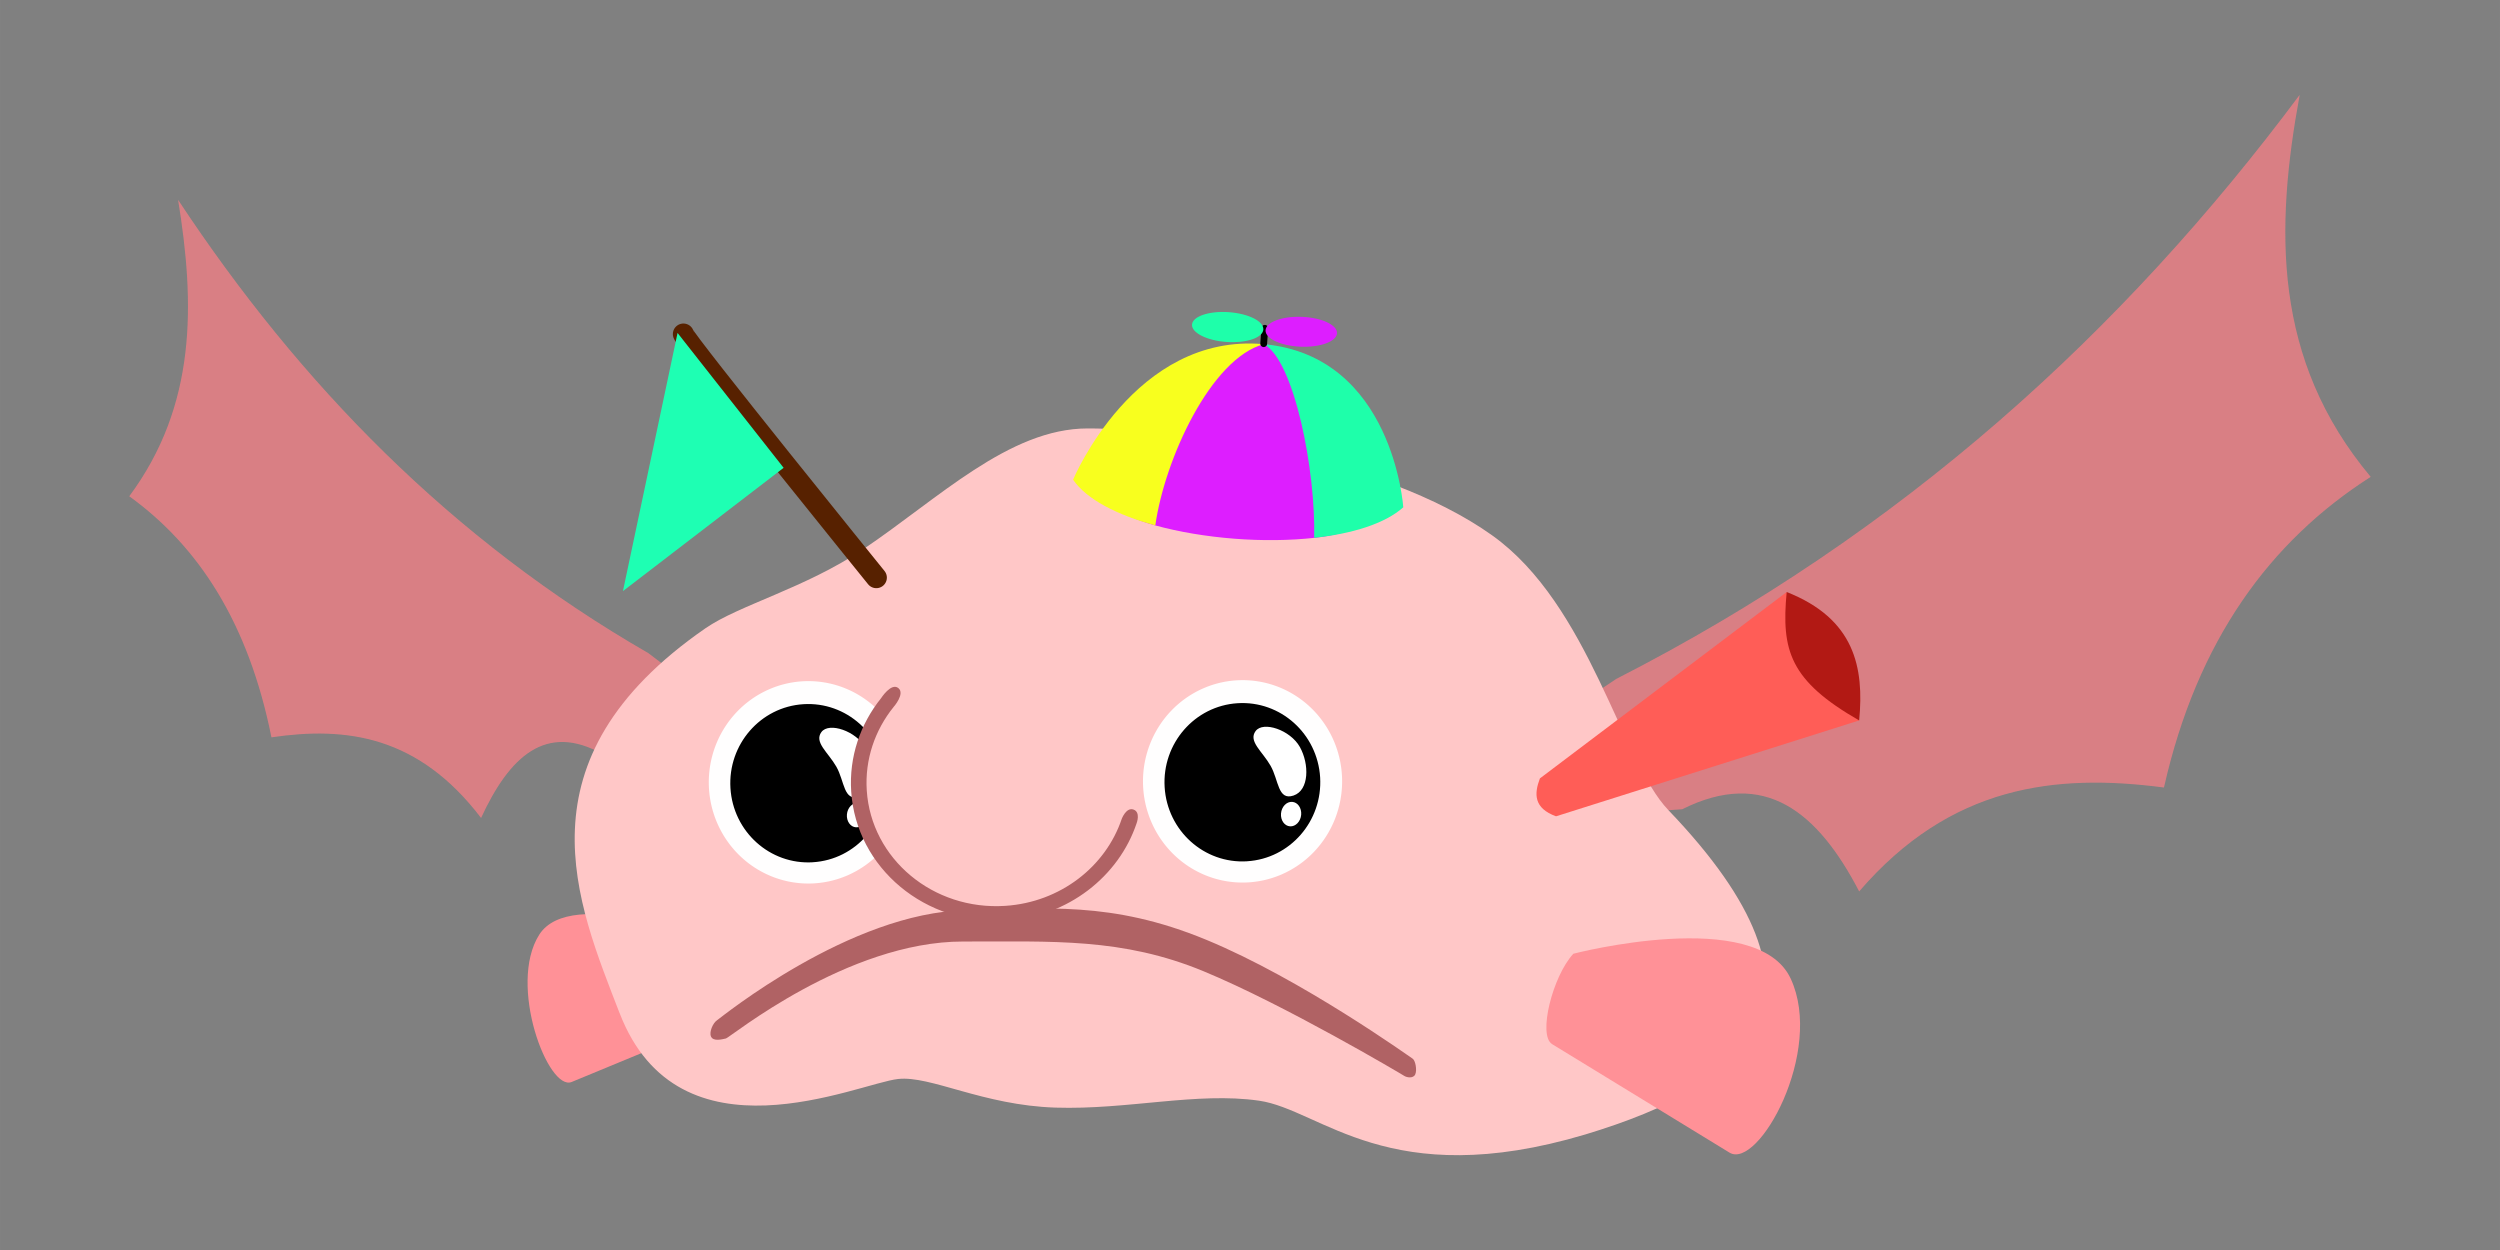 <?xml version="1.0" encoding="UTF-8" standalone="no"?>
<!-- Created with Inkscape (http://www.inkscape.org/) -->

<svg
   xmlns:dc="http://purl.org/dc/elements/1.1/"
   xmlns:cc="http://creativecommons.org/ns#"
   xmlns:rdf="http://www.w3.org/1999/02/22-rdf-syntax-ns#"
   xmlns:svg="http://www.w3.org/2000/svg"
   xmlns="http://www.w3.org/2000/svg"
   xmlns:sodipodi="http://sodipodi.sourceforge.net/DTD/sodipodi-0.dtd"
   xmlns:inkscape="http://www.inkscape.org/namespaces/inkscape"
   width="300"
   height="150"
   viewBox="0 0 79.375 39.688"
   version="1.1"
   id="svg4016"
   inkscape:version="0.92.3 (2405546, 2018-03-11)"
   sodipodi:docname="blobextended.svg">
  <rect x="0" y="0" width="79.375" height="39.688" fill="#808080" stroke="none"/>
  <defs
     id="defs4010" />
  <sodipodi:namedview
     id="base"
     pagecolor="#ffffff"
     bordercolor="#666666"
     borderopacity="1.0"
     inkscape:pageopacity="0.0"
     inkscape:pageshadow="2"
     inkscape:zoom="0.9899495"
     inkscape:cx="-236.16861"
     inkscape:cy="245.50805"
     inkscape:document-units="mm"
     inkscape:current-layer="layer1"
     showgrid="false"
     units="px"
     inkscape:window-width="2560"
     inkscape:window-height="1323"
     inkscape:window-x="2560"
     inkscape:window-y="27"
     inkscape:window-maximized="1"
     inkscape:snap-nodes="false" />
  <g
     inkscape:label="Layer 1"
     inkscape:groupmode="layer"
     id="layer1"
     transform="translate(0,-257.312)">
    <g
       id="g1481"
       transform="translate(-0.427,-0.645)">
      <path
         inkscape:export-ydpi="250.44547"
         inkscape:export-xdpi="250.44547"
         inkscape:export-filename="/home/ash/Downloads/benthos.png"
         sodipodi:nodetypes="sszss"
         inkscape:connector-curvature="0"
         id="path1670"
         d="m 23.196,290.401 -4.618,1.909 c -0.747,0.309 -2.038,-3.084 -1.032,-4.674 1.006,-1.589 5.389,0.204 5.389,0.204 0.454,0.603 0.633,2.407 0.261,2.561 z"
         style="fill:#ff9197;fill-opacity:1;fill-rule:evenodd;stroke:none;stroke-width:0.408;stroke-miterlimit:4;stroke-dasharray:none;stroke-opacity:1" />
      <path
         sodipodi:nodetypes="ccccccccc"
         inkscape:connector-curvature="0"
         id="path847"
         d="m 51.739,279.515 c 9.077,-4.635 16.085,-11.008 21.704,-18.548 -0.781,4.249 -0.865,8.404 2.254,12.13 -3.204,2.048 -5.509,5.194 -6.564,9.864 -3.448,-0.452 -6.777,-0.073 -9.677,3.299 -1.307,-2.514 -2.995,-3.922 -5.619,-2.609 l -2.075,0.143 -0.94,-3.666 z"
         style="fill:#d97f84;fill-opacity:1;stroke:none;stroke-width:0.133px;stroke-linecap:butt;stroke-linejoin:miter;stroke-opacity:1" />
      <path
         style="fill:#d97f84;fill-opacity:1;stroke:none;stroke-width:0.097px;stroke-linecap:butt;stroke-linejoin:miter;stroke-opacity:1"
         d="m 21.01,278.693 c -6.244,-3.597 -11.064,-8.542 -14.929,-14.391 0.537,3.297 0.595,6.521 -1.551,9.412 2.204,1.589 3.789,4.03 4.515,7.654 2.372,-0.351 4.662,-0.057 6.656,2.56 0.899,-1.951 2.06,-3.043 3.865,-2.024 l 1.427,0.111 0.647,-2.845 z"
         id="path849"
         inkscape:connector-curvature="0"
         sodipodi:nodetypes="ccccccccc" />
      <path
         inkscape:export-ydpi="250.44547"
         inkscape:export-xdpi="250.44547"
         inkscape:export-filename="/home/ash/Downloads/benthos.png"
         sodipodi:nodetypes="sszzcssssss"
         inkscape:connector-curvature="0"
         id="path1672"
         d="m 20.097,290.117 c 1.885,4.898 7.57,2.237 8.846,2.098 1.032,-0.113 2.692,0.835 4.993,0.909 2.301,0.074 4.487,-0.504 6.464,-0.22 1.977,0.284 4.118,2.933 10.356,1.074 5.297,-1.599 8.4,-4.289 2.641,-10.301 -1.498,-1.563 -2.495,-6.508 -5.588,-8.718 -3.522,-2.517 -9.912,-3.399 -12.85,-3.399 -2.496,0 -4.75,2.24 -7.123,3.834 -1.837,1.234 -3.948,1.775 -5.013,2.512 -6.067,4.199 -4.072,8.719 -2.727,12.212 z"
         style="fill:#ffc7c7;fill-opacity:1;fill-rule:evenodd;stroke:none;stroke-width:0.408;stroke-miterlimit:4;stroke-dasharray:none;stroke-opacity:1" />
      <path
         inkscape:export-ydpi="250.44547"
         inkscape:export-xdpi="250.44547"
         inkscape:export-filename="/home/ash/Downloads/benthos.png"
         style="fill:#ff9197;fill-opacity:1;fill-rule:evenodd;stroke:none;stroke-width:0.408;stroke-miterlimit:4;stroke-dasharray:none;stroke-opacity:1"
         d="m 49.704,291.107 5.635,3.446 c 0.912,0.558 3.015,-3.212 1.944,-5.522 -1.071,-2.309 -6.901,-0.793 -6.901,-0.793 -0.659,0.711 -1.132,2.59 -0.677,2.868 z"
         id="path1674"
         inkscape:connector-curvature="0"
         sodipodi:nodetypes="sszss" />
      <g
         id="g1698"
         transform="matrix(0.608,0,0,0.608,18.266,203.441)">
        <path
           sodipodi:nodetypes="cszzzzzszszc"
           inkscape:connector-curvature="0"
           id="path1676"
           d="m 8.104,142.942 c 0.216,-0.146 6.948,-5.634 13.009,-5.746 4.112,-0.076 7.56,-0.514 12.552,1.551 4.992,2.065 10.614,6.11 10.76,6.2 0.146,0.089 0.244,0.598 0.138,0.825 -0.106,0.227 -0.448,0.159 -0.571,0.078 -0.123,-0.081 -6.247,-3.714 -10.485,-5.467 -4.238,-1.753 -7.875,-1.547 -12.552,-1.551 -6.063,-0.007 -12.191,5.028 -12.387,5.063 -0.196,0.041 -0.663,0.175 -0.783,-0.107 -0.1,-0.234 0.102,-0.699 0.318,-0.845 z"
           style="opacity:1;fill:#b06264;fill-opacity:1;stroke:none;stroke-width:0.245;stroke-linecap:round;stroke-miterlimit:4;stroke-dasharray:none;stroke-opacity:1" />
        <path
           style="opacity:1;fill:#fffefe;fill-opacity:1;stroke:none;stroke-width:0.911;stroke-linecap:round;stroke-miterlimit:4;stroke-dasharray:none;stroke-opacity:1"
           d="m 18.071,130.451 a 5.199,5.285 0.129 0 1 -5.133,5.352 5.199,5.285 0.129 0 1 -5.265,-5.217 5.199,5.285 0.129 0 1 5.133,-5.352 5.199,5.285 0.129 0 1 5.265,5.217 z"
           id="path1678"
           inkscape:connector-curvature="0" />
        <path
           style="fill:#000000;fill-opacity:1;stroke:none;stroke-width:1.073;stroke-miterlimit:4;stroke-dasharray:none;stroke-opacity:1"
           d="m 13.108,134.693 c -2.242,0.137 -4.168,-1.598 -4.305,-3.876 -0.137,-2.278 1.569,-4.238 3.81,-4.379 2.241,-0.141 4.171,1.591 4.311,3.875 0.133,2.285 -1.575,4.242 -3.817,4.379 z"
           id="path1680"
           inkscape:connector-curvature="0"
           sodipodi:nodetypes="ssscs"
           inkscape:export-filename="/home/ash/Downloads/benthos.png"
           inkscape:export-xdpi="250.44547"
           inkscape:export-ydpi="250.44547" />
        <path
           style="fill:#ffffff;fill-opacity:1;stroke:none;stroke-width:0.592px;stroke-linecap:butt;stroke-linejoin:miter;stroke-opacity:1"
           d="m 13.554,127.894 c 0.391,-0.536 1.813,-0.06 2.311,0.831 0.498,0.891 0.494,2.26 -0.332,2.536 -0.825,0.276 -0.765,-0.799 -1.198,-1.557 -0.433,-0.758 -1.173,-1.274 -0.782,-1.81 z"
           id="path1682"
           inkscape:connector-curvature="0"
           sodipodi:nodetypes="zzzzz" />
        <ellipse
           style="opacity:1;fill:#ffffff;fill-opacity:1;stroke:none;stroke-width:2.682;stroke-linecap:round;stroke-linejoin:miter;stroke-miterlimit:4;stroke-dasharray:none;stroke-dashoffset:0;stroke-opacity:1"
           id="ellipse1684"
           cx="26.213"
           cy="131.075"
           rx="0.528"
           ry="0.641"
           transform="matrix(0.998,0.059,-0.082,0.997,0,0)" />
        <path
           inkscape:connector-curvature="0"
           id="path1686"
           d="m 29.828,130.043 a 6.753,7.109 85.955 0 1 -6.66,7.195 6.753,7.109 85.955 0 1 -7.527,-6.273 6.753,7.109 85.955 0 1 6.648,-7.205 6.753,7.109 85.955 0 1 7.538,6.261"
           style="fill:#ffc7c7;fill-opacity:1;stroke:none;stroke-width:0.247" />
        <path
           sodipodi:nodetypes="cccczcccczc"
           inkscape:connector-curvature="0"
           id="path1688"
           d="m 29.236,132.43 c -0.833,2.48 -3.195,4.353 -6.087,4.54 -3.76,0.244 -6.994,-2.452 -7.227,-6.024 -0.106,-1.629 0.431,-3.16 1.404,-4.366 0,0 0.612,-0.692 0.242,-0.986 -0.37,-0.294 -0.898,0.53 -0.898,0.53 -1.083,1.349 -1.68,3.057 -1.561,4.876 0.262,3.997 3.882,7.014 8.09,6.741 3.242,-0.21 5.888,-2.312 6.817,-5.093 0,0 0.218,-0.57 -0.164,-0.707 -0.382,-0.137 -0.616,0.488 -0.616,0.488 z"
           style="fill:#b06264;fill-opacity:1;stroke:none;stroke-width:0.265" />
        <path
           inkscape:connector-curvature="0"
           id="path1690"
           d="m 40.745,130.4 a 5.199,5.285 0.129 0 1 -5.133,5.352 5.199,5.285 0.129 0 1 -5.265,-5.217 5.199,5.285 0.129 0 1 5.133,-5.352 5.199,5.285 0.129 0 1 5.265,5.217 z"
           style="opacity:1;fill:#fffefe;fill-opacity:1;stroke:none;stroke-width:0.911;stroke-linecap:round;stroke-miterlimit:4;stroke-dasharray:none;stroke-opacity:1" />
        <path
           inkscape:export-ydpi="250.44547"
           inkscape:export-xdpi="250.44547"
           inkscape:export-filename="/home/ash/Downloads/benthos.png"
           sodipodi:nodetypes="ssscs"
           inkscape:connector-curvature="0"
           id="path1692"
           d="m 35.782,134.642 c -2.242,0.137 -4.168,-1.598 -4.305,-3.876 -0.137,-2.278 1.569,-4.238 3.81,-4.379 2.241,-0.141 4.171,1.591 4.311,3.875 0.133,2.285 -1.575,4.242 -3.817,4.379 z"
           style="fill:#000000;fill-opacity:1;stroke:none;stroke-width:1.073;stroke-miterlimit:4;stroke-dasharray:none;stroke-opacity:1" />
        <path
           sodipodi:nodetypes="zzzzz"
           inkscape:connector-curvature="0"
           id="path1694"
           d="m 36.228,127.842 c 0.391,-0.536 1.813,-0.06 2.311,0.831 0.498,0.891 0.494,2.26 -0.332,2.536 -0.825,0.276 -0.765,-0.799 -1.198,-1.557 -0.433,-0.758 -1.173,-1.274 -0.782,-1.81 z"
           style="fill:#ffffff;fill-opacity:1;stroke:none;stroke-width:0.592px;stroke-linecap:butt;stroke-linejoin:miter;stroke-opacity:1" />
        <ellipse
           transform="matrix(0.998,0.059,-0.082,0.997,0,0)"
           ry="0.641"
           rx="0.528"
           cy="129.687"
           cx="48.813"
           id="ellipse1696"
           style="opacity:1;fill:#ffffff;fill-opacity:1;stroke:none;stroke-width:2.682;stroke-linecap:round;stroke-linejoin:miter;stroke-miterlimit:4;stroke-dasharray:none;stroke-dashoffset:0;stroke-opacity:1" />
      </g>
      <path
         inkscape:connector-curvature="0"
         id="path940"
         d="m 22.125,268.564 c 0.07,0.251 6.125,7.733 6.125,7.733"
         style="fill:none;stroke:#572100;stroke-width:0.67;stroke-linecap:round;stroke-linejoin:miter;stroke-miterlimit:4;stroke-dasharray:none;stroke-opacity:1" />
      <path
         inkscape:connector-curvature="0"
         id="path942"
         d="m 21.939,268.528 -1.734,8.197 5.102,-3.915 z"
         style="fill:#1effb3;fill-opacity:1;stroke:none;stroke-width:0.065px;stroke-linecap:butt;stroke-linejoin:miter;stroke-opacity:1" />
      <g
         transform="matrix(0.172,0.059,-0.059,0.172,43.775,234.824)"
         id="g953">
        <path
           style="fill:#ff5d57;fill-opacity:1;stroke:none;stroke-width:0.265px;stroke-linecap:butt;stroke-linejoin:miter;stroke-opacity:1"
           d="m 144.418,194.239 -30.201,44.768 c -0.086,2.908 0.658,5.263 4.811,5.345 l 44.634,-33.008 c -6.23,-3.95 -11.116,-5.763 -19.243,-17.105 z"
           id="path944"
           inkscape:connector-curvature="0"
           sodipodi:nodetypes="ccccc" />
        <path
           style="fill:#b21914;fill-opacity:1;stroke:none;stroke-width:0.265px;stroke-linecap:butt;stroke-linejoin:miter;stroke-opacity:1"
           d="m 144.418,194.239 c 12.751,0.571 17.09,8.072 19.243,17.105 -13.689,-2.64 -16.845,-7.12 -19.243,-17.105 z"
           id="path949"
           inkscape:connector-curvature="0"
           sodipodi:nodetypes="ccc" />
      </g>
      <g
         transform="matrix(0.317,0,0,0.317,60.293,210.785)"
         id="g981">
        <path
           style="fill:#dd1eff;fill-opacity:1;stroke:none;stroke-width:0.184px;stroke-linecap:butt;stroke-linejoin:miter;stroke-opacity:1"
           d="m -80.117,196.759 c 1.357,1.985 3.167,3.631 6.945,4.667 4.881,1.338 10.947,1.814 16.042,1.243 3.761,-0.422 5.968,-1.646 7.804,-3.283 0,0 -2.329,-14.196 -12.512,-16.061 -0.14,-0.026 -0.285,-0.032 -0.43,-0.045 -0.161,-0.015 -0.322,-0.064 -0.478,-0.037 -3.617,0.636 -17.37,13.515 -17.37,13.515 z"
           id="path955"
           inkscape:connector-curvature="0"
           sodipodi:nodetypes="csscssscc" />
        <path
           sodipodi:nodetypes="cccc"
           inkscape:connector-curvature="0"
           id="path957"
           d="m -57.23,202.68 c 3.804,-0.415 7.076,-1.41 8.928,-3.061 0,0 -1.001,-15.157 -13.967,-16.339 3.053,1.596 5.218,12.747 5.039,19.4 z"
           style="fill:#1effaa;fill-opacity:1;stroke:none;stroke-width:0.184px;stroke-linecap:butt;stroke-linejoin:miter;stroke-opacity:1" />
        <path
           sodipodi:nodetypes="cccc"
           inkscape:connector-curvature="0"
           id="path959"
           d="m -81.375,196.852 c 1.361,1.991 4.443,3.547 8.237,4.583 0.931,-6.644 5.585,-16.744 10.869,-18.155 -12.966,-1.182 -19.106,13.572 -19.106,13.572 z"
           style="fill:#f8ff1e;fill-opacity:1;stroke:none;stroke-width:0.184px;stroke-linecap:butt;stroke-linejoin:miter;stroke-opacity:1" />
        <path
           style="fill:none;stroke:#000000;stroke-width:0.679;stroke-linecap:round;stroke-linejoin:miter;stroke-miterlimit:4;stroke-dasharray:none;stroke-opacity:1"
           d="m -62.174,181.688 -0.108,1.543"
           id="path966"
           inkscape:connector-curvature="0" />
        <ellipse
           style="opacity:1;fill:#dd1eff;fill-opacity:1;stroke:none;stroke-width:0.585;stroke-linecap:round;stroke-linejoin:miter;stroke-miterlimit:4;stroke-dasharray:none;stroke-dashoffset:0;stroke-opacity:1"
           id="path968"
           cx="-51.25"
           cy="184.216"
           rx="3.58"
           ry="1.496"
           transform="rotate(2.274)" />
        <ellipse
           ry="1.496"
           rx="3.58"
           cy="185.693"
           cx="-53.158"
           id="ellipse970"
           style="opacity:1;fill:#1effaa;fill-opacity:1;stroke:none;stroke-width:0.585;stroke-linecap:round;stroke-linejoin:miter;stroke-miterlimit:4;stroke-dasharray:none;stroke-dashoffset:0;stroke-opacity:1"
           transform="rotate(3.971)" />
      </g>
    </g>
  </g>
</svg>
